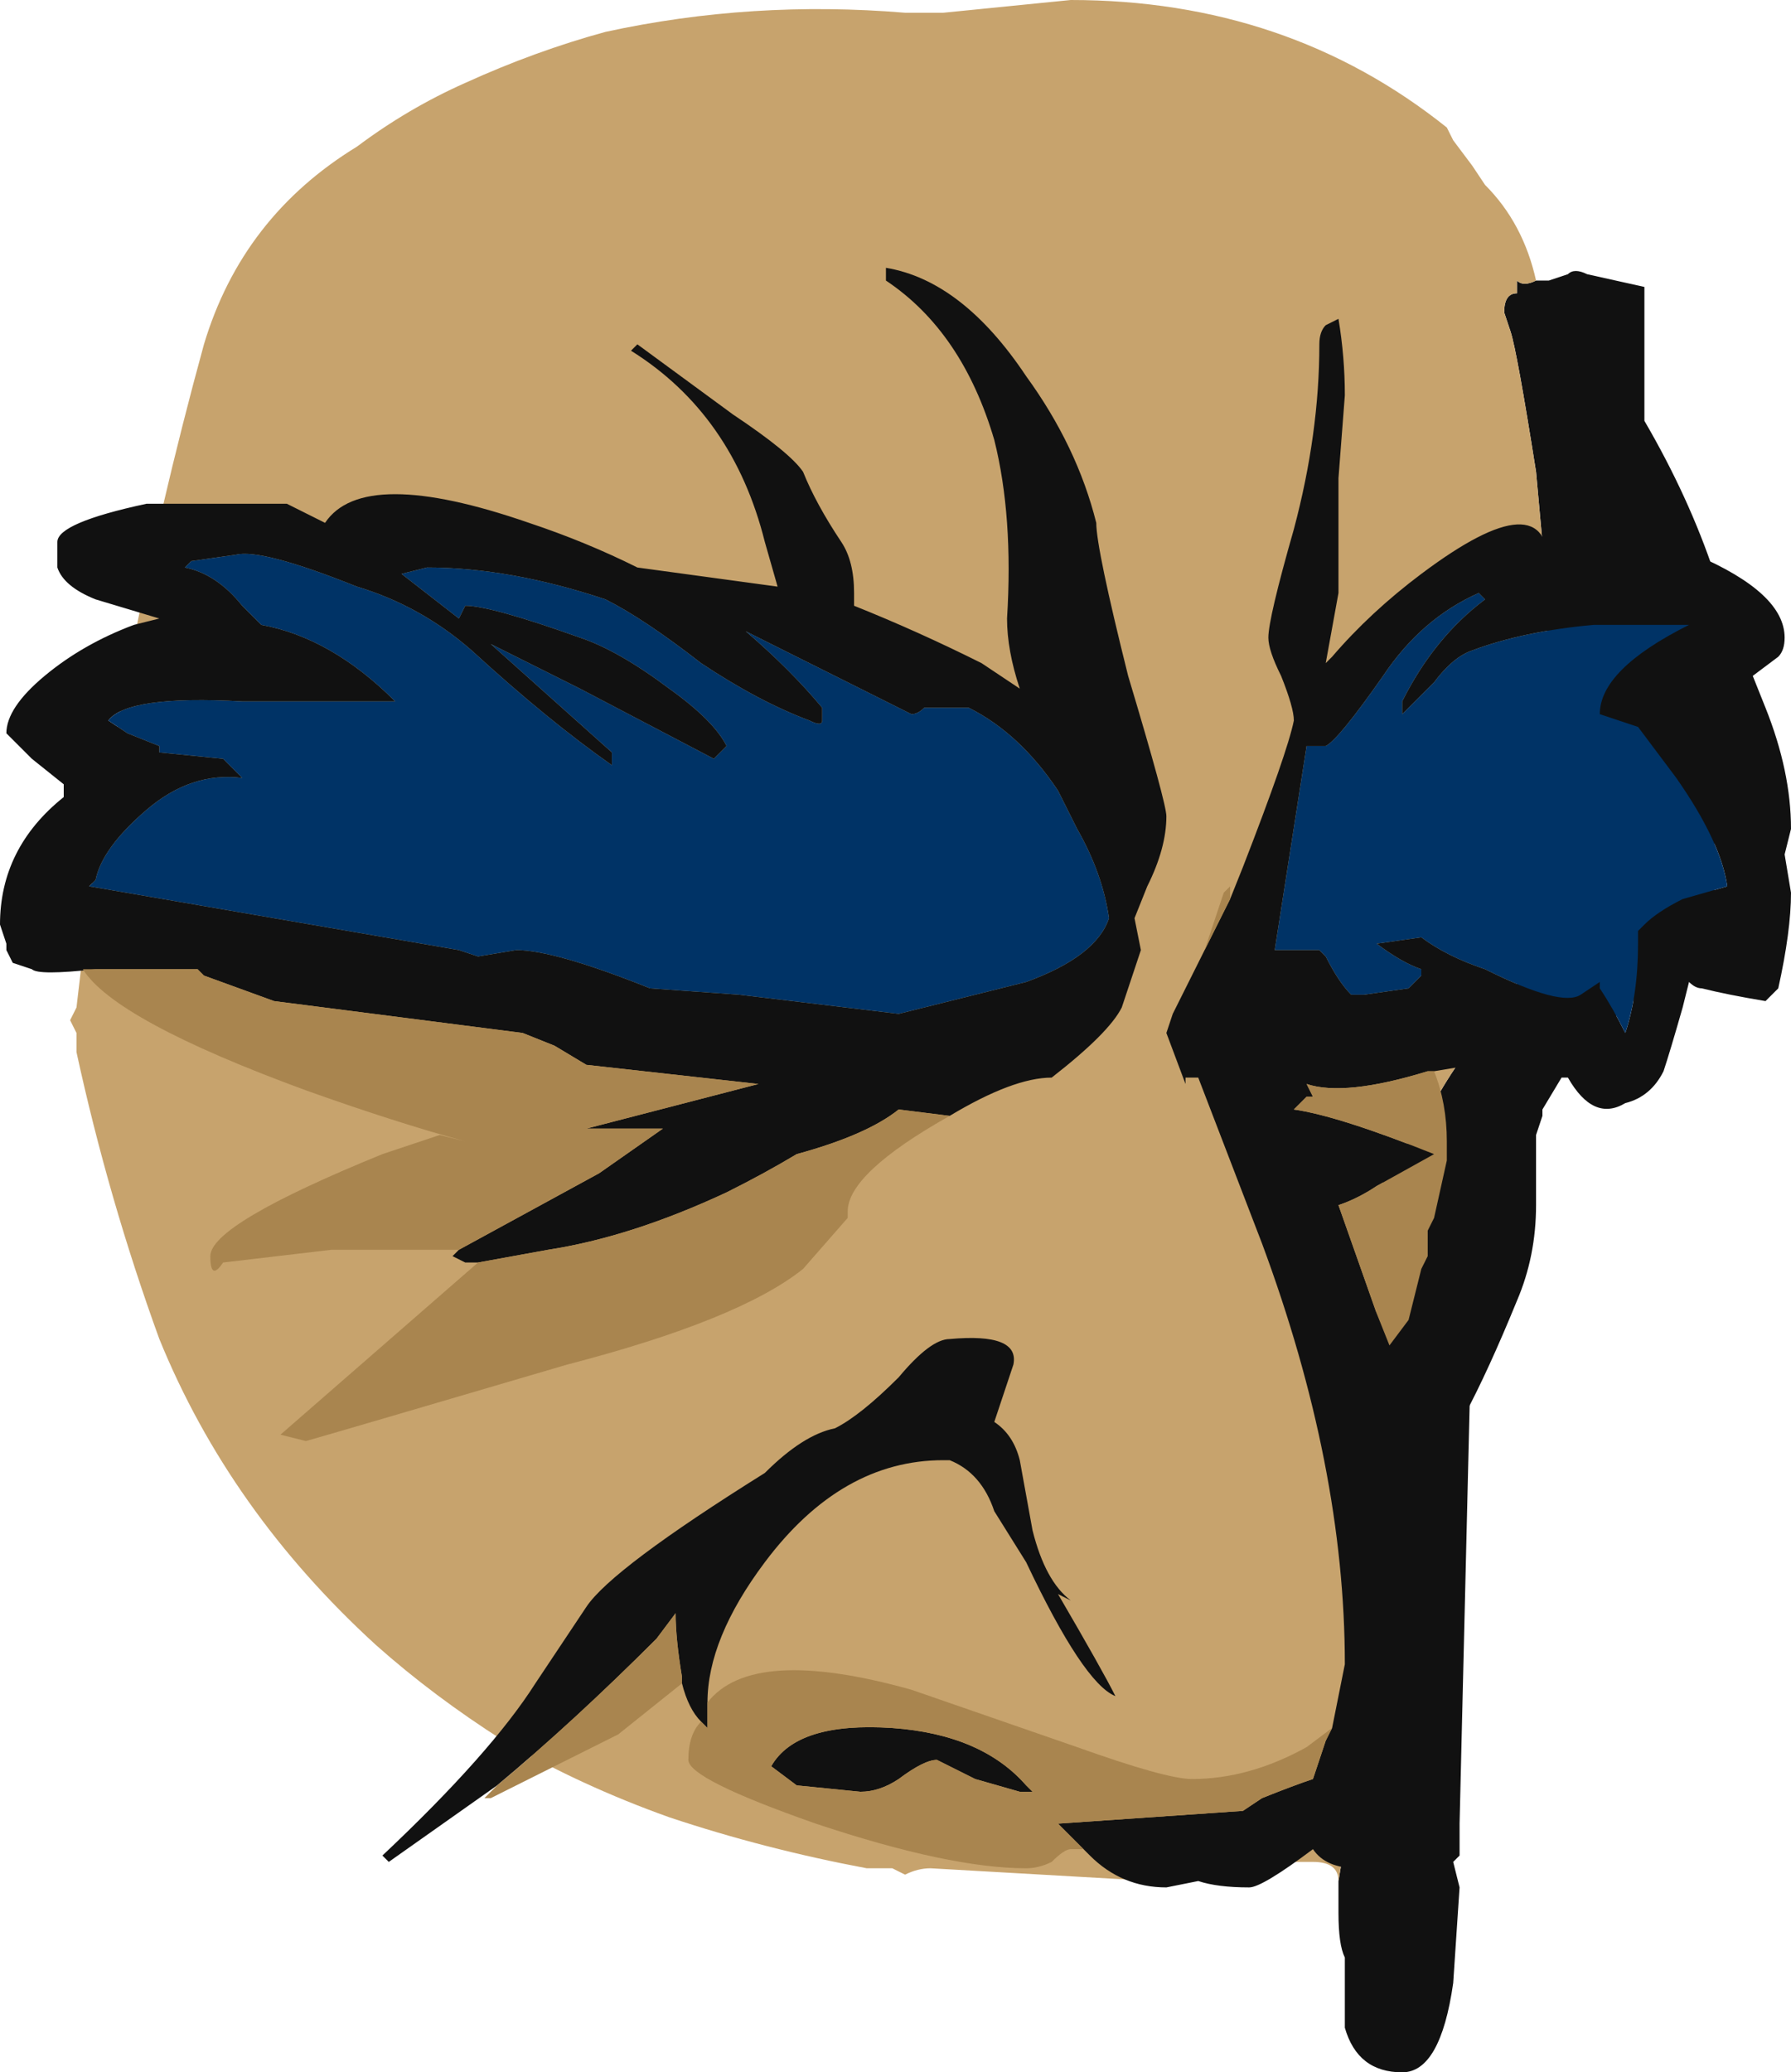 <?xml version="1.0" encoding="UTF-8" standalone="no"?>
<svg xmlns:ffdec="https://www.free-decompiler.com/flash" xmlns:xlink="http://www.w3.org/1999/xlink" ffdec:objectType="frame" height="113.75px" width="98.35px" xmlns="http://www.w3.org/2000/svg">
  <g transform="matrix(1.0, 0.0, 0.0, 1.0, 18.9, 74.2)">
    <use ffdec:characterId="278" height="16.25" transform="matrix(7.0, 0.0, 0.0, 7.0, -18.9, -74.2)" width="14.05" xlink:href="#shape0"/>
  </g>
  <defs>
    <g id="shape0" transform="matrix(1.0, 0.0, 0.0, 1.0, 2.7, 10.6)">
      <path d="M9.35 -8.4 L9.45 -8.4 9.6 -8.45 Q9.65 -8.5 9.75 -8.45 L10.2 -8.35 10.2 -7.3 Q10.55 -6.7 10.75 -6.1 L10.75 -3.25 Q10.0 -2.75 9.45 -2.05 8.85 -1.2 8.85 -0.45 L8.75 3.7 8.75 3.95 8.7 4.0 8.75 4.2 8.7 4.95 Q8.6 5.65 8.3 5.65 7.95 5.65 7.85 5.3 L7.85 4.75 Q7.8 4.65 7.8 4.4 L7.8 4.15 7.9 3.55 8.15 -1.35 8.55 -1.95 Q8.7 -2.25 9.25 -2.95 L9.45 -5.8 9.35 -6.9 Q9.2 -7.85 9.15 -8.0 L9.1 -8.15 Q9.1 -8.3 9.2 -8.3 L9.2 -8.4 Q9.25 -8.35 9.35 -8.4 M-1.5 -1.45 L-1.5 -1.45" fill="#111111" fill-rule="evenodd" stroke="none"/>
      <path d="M7.8 4.15 Q7.8 4.0 7.6 4.0 L7.35 4.0 6.35 4.15 4.6 4.05 Q4.5 4.05 4.4 4.1 L4.3 4.05 4.1 4.05 Q3.3 3.9 2.55 3.65 1.85 3.4 1.25 3.05 0.7 2.7 0.25 2.3 -0.9 1.25 -1.45 -0.1 -1.85 -1.2 -2.1 -2.35 L-2.1 -2.5 -2.15 -2.6 -2.1 -2.7 Q-1.8 -5.35 -1.1 -7.9 -0.8 -8.9 0.1 -9.45 0.5 -9.75 0.95 -9.95 1.5 -10.2 2.05 -10.35 3.2 -10.6 4.4 -10.5 L4.7 -10.5 5.7 -10.6 Q7.4 -10.6 8.65 -9.6 L8.7 -9.5 8.85 -9.3 8.95 -9.15 Q9.25 -8.85 9.35 -8.4 9.25 -8.35 9.2 -8.4 L9.2 -8.3 Q9.1 -8.3 9.1 -8.15 L9.15 -8.0 Q9.2 -7.85 9.35 -6.9 L9.45 -5.8 9.25 -2.95 Q8.7 -2.25 8.55 -1.95 L8.15 -1.35 7.9 3.55 7.8 4.15 M-1.5 -1.45 L-1.5 -1.45" fill="#c7a36d" fill-rule="evenodd" stroke="none"/>
      <path d="M6.95 -3.55 L7.05 -3.8 Q7.4 -4.7 7.45 -4.95 7.45 -5.05 7.35 -5.3 7.25 -5.5 7.25 -5.6 7.25 -5.75 7.45 -6.45 7.65 -7.2 7.65 -7.9 7.65 -8.0 7.7 -8.05 L7.8 -8.1 Q7.85 -7.8 7.85 -7.5 L7.8 -6.85 Q7.8 -6.4 7.8 -5.95 L7.7 -5.4 7.75 -5.45 Q8.05 -5.8 8.45 -6.1 9.45 -6.85 9.45 -6.15 L9.45 -6.1 9.55 -6.15 Q9.45 -6.25 9.45 -6.4 9.45 -6.55 9.5 -6.5 10.0 -6.5 10.6 -6.25 11.3 -5.95 11.3 -5.6 11.3 -5.5 11.25 -5.45 L11.05 -5.3 11.15 -5.05 Q11.35 -4.55 11.35 -4.1 L11.3 -3.9 11.35 -3.6 Q11.35 -3.3 11.25 -2.85 L11.15 -2.75 Q10.85 -2.8 10.65 -2.85 10.6 -2.85 10.55 -2.9 L10.5 -2.7 Q10.4 -2.35 10.35 -2.2 10.25 -2.0 10.05 -1.95 9.8 -1.8 9.6 -2.15 L9.55 -2.15 9.4 -1.9 9.4 -1.85 9.35 -1.7 9.35 -1.15 Q9.35 -0.75 9.2 -0.4 8.75 0.7 8.45 1.0 8.55 1.7 8.55 2.45 8.55 2.8 8.45 3.3 8.25 4.05 7.95 4.05 7.7 4.05 7.6 3.9 7.2 4.2 7.1 4.2 6.85 4.2 6.7 4.15 L6.45 4.2 Q6.1 4.2 5.85 3.95 L5.8 3.9 5.6 3.7 7.05 3.6 7.2 3.5 Q7.45 3.4 7.6 3.35 L7.7 3.05 7.75 2.95 7.85 2.45 Q7.85 0.9 7.2 -0.85 L6.7 -2.15 6.6 -2.15 6.6 -2.1 6.45 -2.5 6.5 -2.65 6.75 -3.15 6.95 -3.55 M2.8 2.9 Q2.7 2.8 2.65 2.6 L2.65 2.55 Q2.6 2.25 2.6 2.05 L2.45 2.25 Q1.8 2.9 1.2 3.4 L0.35 4.0 0.3 3.95 Q1.15 3.15 1.5 2.6 L1.9 2.0 Q2.1 1.7 3.3 0.95 3.6 0.65 3.85 0.6 4.05 0.5 4.35 0.2 4.6 -0.1 4.75 -0.1 5.3 -0.15 5.25 0.1 L5.1 0.55 Q5.25 0.65 5.3 0.85 L5.4 1.4 Q5.5 1.8 5.7 1.95 L5.6 1.9 Q5.95 2.5 6.05 2.7 5.8 2.6 5.35 1.65 L5.1 1.25 Q5.0 0.95 4.75 0.85 L4.7 0.85 Q3.9 0.85 3.3 1.65 2.85 2.25 2.85 2.75 L2.85 2.95 2.8 2.9 M-1.95 -3.0 Q-2.4 -2.95 -2.45 -3.0 L-2.6 -3.05 -2.65 -3.15 -2.65 -3.2 -2.7 -3.35 Q-2.7 -3.95 -2.2 -4.35 L-2.2 -4.45 -2.45 -4.65 -2.65 -4.85 Q-2.65 -5.05 -2.35 -5.3 -2.05 -5.55 -1.65 -5.7 L-1.45 -5.75 -1.95 -5.9 Q-2.2 -6.0 -2.25 -6.15 L-2.25 -6.35 Q-2.25 -6.5 -1.55 -6.65 L-0.45 -6.65 -0.15 -6.5 Q0.15 -6.95 1.45 -6.5 1.9 -6.35 2.3 -6.15 L3.4 -6.0 3.3 -6.35 Q3.05 -7.35 2.25 -7.85 L2.3 -7.9 3.05 -7.35 Q3.5 -7.05 3.6 -6.9 3.7 -6.65 3.9 -6.35 4.0 -6.2 4.0 -5.95 L4.0 -5.85 Q4.5 -5.65 5.0 -5.4 L5.3 -5.2 Q5.2 -5.5 5.2 -5.75 5.25 -6.55 5.1 -7.15 4.85 -8.0 4.25 -8.4 L4.25 -8.5 Q4.85 -8.4 5.35 -7.65 5.75 -7.1 5.9 -6.5 5.9 -6.3 6.15 -5.3 6.45 -4.3 6.45 -4.2 6.45 -3.95 6.3 -3.65 L6.2 -3.4 6.25 -3.15 6.1 -2.7 Q6.0 -2.5 5.55 -2.15 5.25 -2.15 4.75 -1.85 L4.35 -1.9 Q4.1 -1.7 3.55 -1.55 3.3 -1.4 3.0 -1.25 2.25 -0.9 1.6 -0.8 L1.05 -0.7 0.95 -0.7 0.85 -0.75 0.9 -0.8 2.0 -1.4 2.5 -1.75 1.9 -1.75 3.25 -2.1 1.9 -2.25 1.65 -2.4 1.4 -2.5 -0.55 -2.75 -1.1 -2.95 -1.15 -3.0 -1.95 -3.0 M3.15 -5.65 Q3.5 -5.35 3.75 -5.05 L3.75 -4.95 Q3.75 -4.9 3.65 -4.95 3.25 -5.1 2.8 -5.4 2.35 -5.75 2.05 -5.9 1.3 -6.15 0.65 -6.15 L0.45 -6.1 0.9 -5.75 0.95 -5.85 Q1.15 -5.85 1.85 -5.6 2.15 -5.5 2.55 -5.2 2.9 -4.95 3.0 -4.75 L2.9 -4.65 1.85 -5.2 1.15 -5.55 2.1 -4.7 2.1 -4.6 Q1.6 -4.95 1.0 -5.5 0.6 -5.85 0.1 -6.0 -0.65 -6.3 -0.85 -6.25 L-1.2 -6.2 -1.25 -6.15 Q-1.0 -6.1 -0.8 -5.85 L-0.65 -5.7 Q-0.1 -5.6 0.4 -5.1 L-0.8 -5.1 Q-1.7 -5.15 -1.85 -4.95 L-1.7 -4.85 -1.45 -4.75 -1.45 -4.7 -0.95 -4.65 -0.8 -4.5 Q-1.2 -4.55 -1.55 -4.25 -1.9 -3.95 -1.95 -3.7 L-2.0 -3.65 0.9 -3.15 1.05 -3.1 1.35 -3.15 Q1.65 -3.15 2.4 -2.85 L3.1 -2.8 4.35 -2.65 Q4.75 -2.75 5.35 -2.9 5.9 -3.1 6.0 -3.4 5.95 -3.75 5.75 -4.1 L5.6 -4.4 Q5.3 -4.85 4.9 -5.05 L4.55 -5.05 Q4.5 -5.0 4.45 -5.0 L3.15 -5.65 M8.85 -5.5 Q8.7 -5.45 8.55 -5.25 L8.3 -5.0 8.3 -5.1 Q8.55 -5.6 8.95 -5.9 L8.9 -5.95 Q8.45 -5.75 8.15 -5.3 7.8 -4.8 7.7 -4.75 L7.55 -4.75 7.3 -3.15 7.65 -3.15 7.7 -3.1 Q7.8 -2.9 7.9 -2.8 L8.0 -2.8 8.35 -2.85 8.45 -2.95 8.45 -3.0 Q8.3 -3.05 8.1 -3.2 L8.45 -3.25 Q8.65 -3.1 8.95 -3.0 9.55 -2.7 9.7 -2.8 L9.85 -2.9 9.85 -2.85 Q9.95 -2.7 10.05 -2.5 10.15 -2.8 10.15 -3.2 L10.15 -3.3 10.2 -3.35 Q10.3 -3.45 10.5 -3.55 L10.85 -3.65 Q10.8 -4.0 10.45 -4.5 L10.15 -4.9 9.85 -5.0 Q9.85 -5.35 10.55 -5.7 L9.8 -5.7 Q9.25 -5.65 8.85 -5.5 M7.45 -1.9 L7.45 -1.9 Q7.8 -1.85 8.55 -1.55 L8.1 -1.3 Q7.95 -1.2 7.8 -1.15 L8.1 -0.3 8.2 -0.05 8.35 0.55 Q8.45 0.4 8.55 0.15 L8.35 0.25 Q8.3 0.2 8.3 0.0 L8.35 -0.25 8.45 -0.65 8.5 -0.75 8.5 -0.9 8.55 -1.05 8.65 -1.5 8.65 -1.6 8.7 -2.0 8.85 -2.25 8.55 -2.2 8.5 -2.2 Q7.85 -2.0 7.55 -2.1 L7.6 -2.0 7.55 -2.0 7.45 -1.9 M4.3 2.95 Q5.0 3.0 5.35 3.4 L5.4 3.45 Q5.5 3.45 5.3 3.45 L4.95 3.35 4.65 3.2 Q4.55 3.2 4.35 3.35 4.2 3.45 4.05 3.45 L3.55 3.4 3.35 3.25 Q3.55 2.9 4.3 2.95 M-2.15 -4.4 L-2.15 -4.4" fill="#111111" fill-rule="evenodd" stroke="none"/>
      <path d="M5.8 3.9 L5.7 3.9 Q5.65 3.9 5.55 4.0 5.45 4.05 5.35 4.05 4.75 4.05 3.7 3.7 2.7 3.35 2.7 3.2 2.7 3.0 2.8 2.9 L2.85 2.95 2.85 2.75 Q3.2 2.3 4.45 2.65 L5.75 3.1 Q6.45 3.35 6.65 3.35 7.1 3.35 7.55 3.1 L7.75 2.95 7.7 3.05 7.6 3.35 Q7.45 3.4 7.2 3.5 L7.05 3.6 5.6 3.7 5.8 3.9 M2.65 2.6 L2.15 3.0 Q1.75 3.2 1.15 3.5 L1.1 3.5 1.2 3.4 Q1.8 2.9 2.45 2.25 L2.6 2.05 Q2.6 2.25 2.65 2.55 L2.65 2.6 M6.75 -3.15 L6.9 -3.6 6.95 -3.65 6.95 -3.55 6.75 -3.15 M4.75 -1.85 Q3.95 -1.4 3.95 -1.1 L3.95 -1.05 3.6 -0.65 Q3.1 -0.25 1.75 0.1 0.05 0.6 -0.3 0.7 L-0.5 0.65 1.05 -0.7 1.6 -0.8 Q2.25 -0.9 3.0 -1.25 3.3 -1.4 3.55 -1.55 4.1 -1.7 4.35 -1.9 L4.75 -1.85 M0.9 -0.8 L-0.1 -0.8 -0.95 -0.7 Q-1.05 -0.55 -1.05 -0.75 -1.05 -1.0 0.3 -1.55 L0.75 -1.7 0.95 -1.65 Q0.4 -1.8 -0.3 -2.05 -1.8 -2.6 -2.05 -3.0 L-1.95 -3.0 -1.15 -3.0 -1.1 -2.95 -0.55 -2.75 1.4 -2.5 1.65 -2.4 1.9 -2.25 3.25 -2.1 1.9 -1.75 2.5 -1.75 2.0 -1.4 0.9 -0.8 M7.45 -1.9 L7.55 -2.0 7.6 -2.0 7.55 -2.1 Q7.85 -2.0 8.5 -2.2 L8.55 -2.2 Q8.65 -1.95 8.65 -1.65 L8.65 -1.6 8.65 -1.5 8.55 -1.05 8.5 -0.95 8.5 -0.9 8.5 -0.75 8.45 -0.65 8.35 -0.25 8.2 -0.05 8.1 -0.3 7.8 -1.15 Q7.95 -1.2 8.1 -1.3 L8.55 -1.55 Q7.8 -1.85 7.45 -1.9 M4.3 2.95 Q3.55 2.9 3.35 3.25 L3.55 3.4 4.05 3.45 Q4.2 3.45 4.35 3.35 4.55 3.2 4.65 3.2 L4.95 3.35 5.3 3.45 Q5.5 3.45 5.4 3.45 L5.35 3.4 Q5.0 3.0 4.3 2.95" fill="#a9854f" fill-rule="evenodd" stroke="none"/>
      <path d="M3.15 -5.65 L4.45 -5.0 Q4.5 -5.0 4.55 -5.05 L4.9 -5.05 Q5.3 -4.85 5.6 -4.4 L5.75 -4.1 Q5.95 -3.75 6.0 -3.4 5.9 -3.1 5.35 -2.9 4.75 -2.75 4.35 -2.65 L3.1 -2.8 2.4 -2.85 Q1.65 -3.15 1.35 -3.15 L1.05 -3.1 0.9 -3.15 -2.0 -3.65 -1.95 -3.7 Q-1.9 -3.95 -1.55 -4.25 -1.2 -4.55 -0.8 -4.5 L-0.95 -4.65 -1.45 -4.7 -1.45 -4.75 -1.7 -4.85 -1.85 -4.95 Q-1.7 -5.15 -0.8 -5.1 L0.4 -5.1 Q-0.1 -5.6 -0.65 -5.7 L-0.8 -5.85 Q-1.0 -6.1 -1.25 -6.15 L-1.2 -6.2 -0.85 -6.25 Q-0.65 -6.3 0.1 -6.0 0.6 -5.85 1.0 -5.5 1.6 -4.95 2.1 -4.6 L2.1 -4.7 1.15 -5.55 1.85 -5.2 2.9 -4.65 3.0 -4.75 Q2.9 -4.95 2.55 -5.2 2.15 -5.5 1.85 -5.6 1.15 -5.85 0.95 -5.85 L0.9 -5.75 0.45 -6.1 0.65 -6.15 Q1.3 -6.15 2.05 -5.9 2.35 -5.75 2.8 -5.4 3.25 -5.1 3.65 -4.95 3.75 -4.9 3.75 -4.95 L3.75 -5.05 Q3.5 -5.35 3.15 -5.65 M8.85 -5.5 Q9.25 -5.65 9.8 -5.7 L10.55 -5.7 Q9.85 -5.35 9.85 -5.0 L10.15 -4.9 10.45 -4.5 Q10.8 -4.0 10.85 -3.65 L10.5 -3.55 Q10.3 -3.45 10.2 -3.35 L10.15 -3.3 10.15 -3.2 Q10.15 -2.8 10.05 -2.5 9.95 -2.7 9.85 -2.85 L9.85 -2.9 9.7 -2.8 Q9.55 -2.7 8.95 -3.0 8.65 -3.1 8.45 -3.25 L8.1 -3.2 Q8.3 -3.05 8.45 -3.0 L8.45 -2.95 8.35 -2.85 8.0 -2.8 7.9 -2.8 Q7.8 -2.9 7.7 -3.1 L7.65 -3.15 7.3 -3.15 7.55 -4.75 7.7 -4.75 Q7.8 -4.8 8.15 -5.3 8.45 -5.75 8.9 -5.95 L8.95 -5.9 Q8.55 -5.6 8.3 -5.1 L8.3 -5.0 8.55 -5.25 Q8.7 -5.45 8.85 -5.5" fill="#003366" fill-rule="evenodd" stroke="none"/>
    </g>
  </defs>
</svg>
